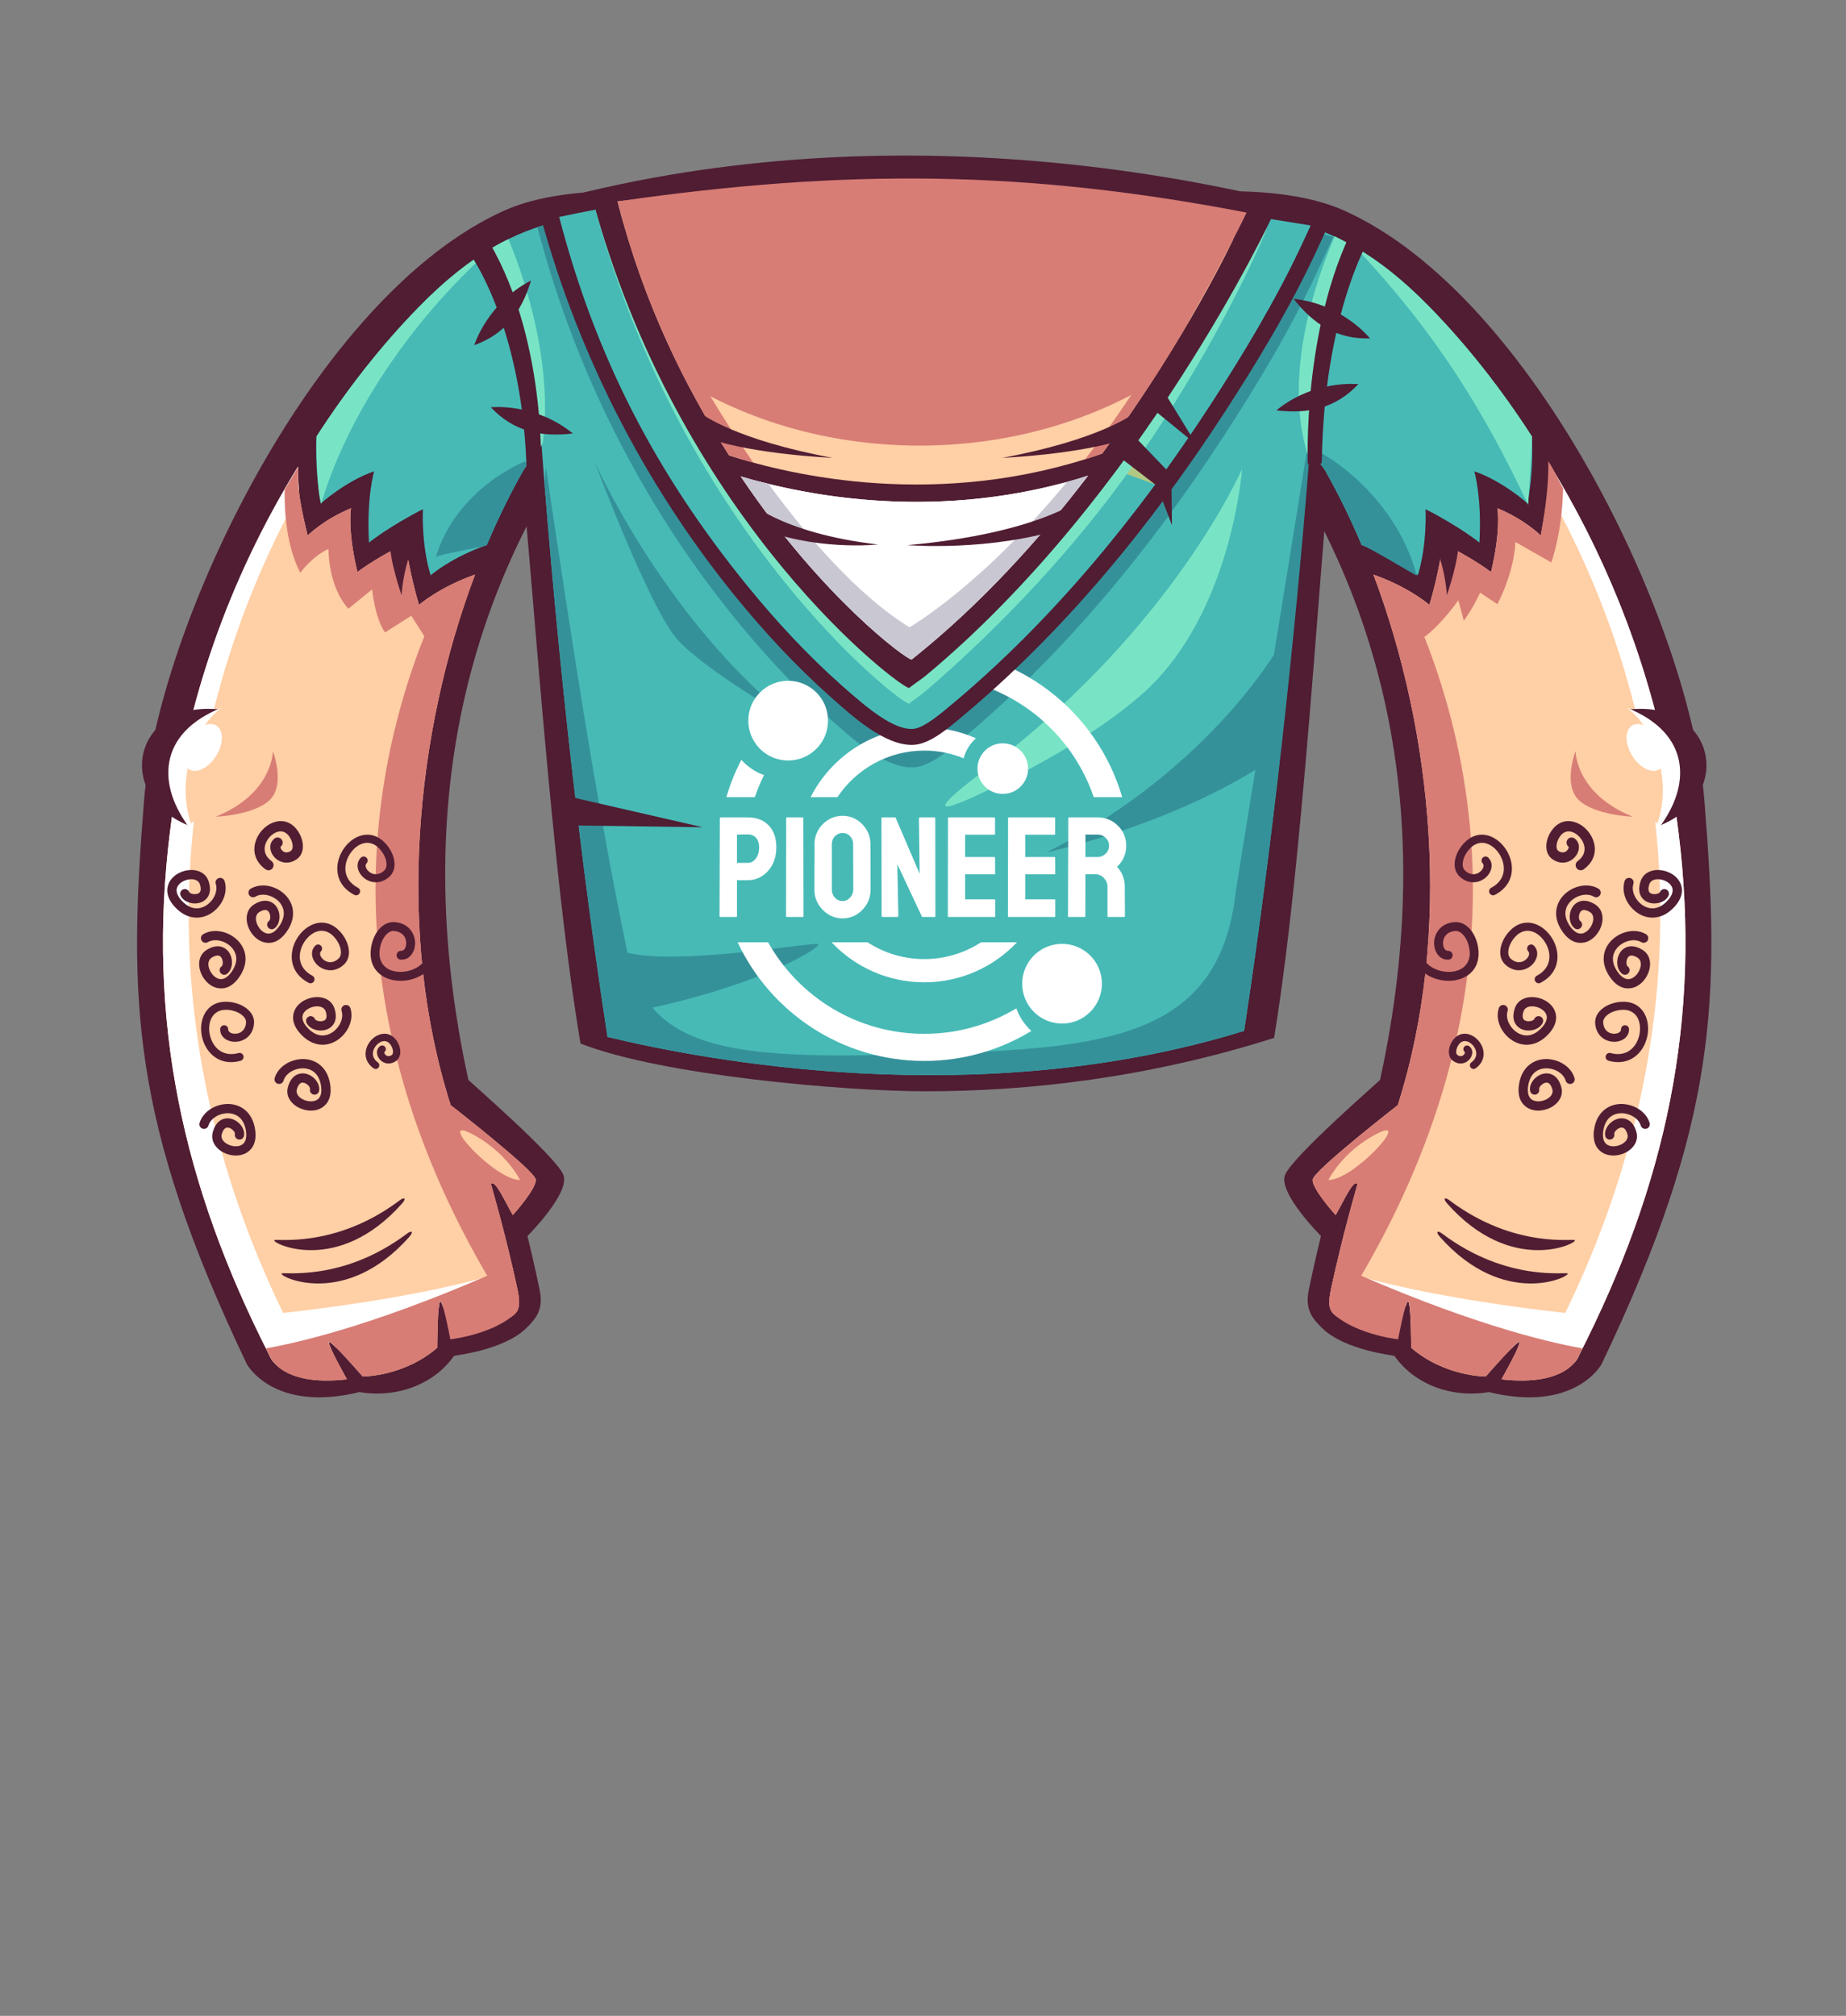 <?xml version="1.0" encoding="UTF-8"?>
<!DOCTYPE svg PUBLIC "-//W3C//DTD SVG 1.1//EN" "http://www.w3.org/Graphics/SVG/1.1/DTD/svg11.dtd">
<!-- Creator: CorelDRAW -->
<svg xmlns="http://www.w3.org/2000/svg" xml:space="preserve" width="161.908mm" height="176.791mm" style="shape-rendering:geometricPrecision; text-rendering:geometricPrecision; image-rendering:optimizeQuality; fill-rule:evenodd; clip-rule:evenodd"
viewBox="0 0 606.066 661.779"
 xmlns:xlink="http://www.w3.org/1999/xlink">
 <rect x="0" y="0" width="606.066" height="661.779" fill="#808080" stroke="none"/>
 <defs>
  <style type="text/css">
   <![CDATA[
    .fil0 {fill:none}
    .fil3 {fill:#359199}
    .fil2 {fill:#47BAB6}
    .fil1 {fill:#501D33}
    .fil4 {fill:#79E4C5}
    .fil9 {fill:#B1C884}
    .fil10 {fill:#C9C7D2}
    .fil8 {fill:#D49293}
    .fil7 {fill:#D77D75}
    .fil5 {fill:#FFCFA5}
    .fil6 {fill:white}
    .fil11 {fill:#501D33;fill-rule:nonzero}
   ]]>
  </style>
 </defs>
 <g id="Слой_x0020_1">
  <g id="_167002624">
   <rect id="_133936424" class="fil0" width="606.066" height="661.779"/>
   <path id="_205121040" class="fil1" d="M165.595 69.113c-62.499,28.044 -113.729,136.452 -118.294,193.554 -5.231,65.418 -4.42,105.228 33.736,185.148 0,0 8.614,16.092 36.97,9.192 13.208,2.135 24.942,-3.157 31.014,-11.865 0.148,-0.212 16.163,-1.732 23.769,-9.135 3.45,-3.358 5.642,-6.345 4.401,-12.455 -1.623,-8 -4.02,-17.796 -4.02,-17.796 0,0 14.103,-14.059 11.794,-20.04 -2.309,-5.981 -31.148,-30.974 -31.196,-31.213 -19.789,-90.74 -0.384,-168.144 51.458,-230.667l41.651 -55.15c-20.924,-6.178 -59.091,-9.53 -81.281,0.427l0 -0 -0.001 0 -0 -0z"/>
   <path id="_201721816" class="fil1" d="M441.269 69.113c62.499,28.044 113.729,136.452 118.294,193.554 5.231,65.418 4.42,105.228 -33.736,185.148 0,0 -8.614,16.092 -36.97,9.192 -13.208,2.135 -24.942,-3.157 -31.014,-11.865 -0.148,-0.212 -16.163,-1.732 -23.769,-9.135 -3.45,-3.358 -5.642,-6.345 -4.401,-12.455 1.623,-8 4.02,-17.796 4.02,-17.796 0,0 -14.103,-14.059 -11.794,-20.04 2.309,-5.981 31.148,-30.974 31.196,-31.213 19.789,-90.74 0.384,-168.144 -51.458,-230.667l-41.651 -55.15c20.924,-6.178 59.091,-9.53 81.281,0.427l-0 -0 0.001 0 0 -0z"/>
   <path id="_201723160" class="fil1" d="M190.587 342.57c-11.302,-67.184 -17.133,-180.421 -23.927,-233.684 11.879,-48.912 105.314,-33.914 137.143,-27.298 31.829,-6.616 125.264,-21.614 137.143,27.298 -6.705,52.556 -11.643,164.478 -22.637,231.837 -41.297,13.116 -80.764,17.6 -114.993,17.533 -25.969,-0.051 -86.244,-5.217 -112.729,-15.687l0.001 -0 -0.001 0.001 0.001 0.001z"/>
   <path id="_208906640" class="fil2" d="M199.453 340.405c-11.032,-71.683 -19.141,-152.151 -23.709,-223.738 9.28,-38.21 68.613,-57.51 127.981,-57.615l0 -0.001 0.078 0 0.078 -0 0 0.001c59.367,0.105 118.701,19.405 127.981,57.615 -4.525,70.93 -12.528,150.577 -23.405,221.76 -87.331,27 -177.969,9.518 -209.003,1.979l-0.001 0 0.001 -0.001 -0.001 -0z"/>
   <path id="_208908320" class="fil3" d="M195.194 151.549c0,0 22.781,51.468 64.546,84.795 0,0 -27.843,-16.031 -37.124,-26.156 -9.281,-10.125 -27.421,-58.639 -27.421,-58.639l0 0z"/>
   <path id="_208911776" class="fil3" d="M420.893 210.609c0,0 -21.937,40.921 -77.201,69.186 0,0 41.343,-8.859 72.983,-29.953l1.266 -16.031 2.953 -23.203 -0 0 0 0z"/>
   <path id="_208912112" class="fil4" d="M407.786 153.932c0,0 -22.08,51.158 -81.685,96.722 -10.448,7.987 -29.265,22.136 -0.622,8.198 16.215,-7.891 35.182,-18.541 49.129,-30.672 29.754,-25.881 33.178,-74.248 33.178,-74.248l0 0z"/>
   <path id="_208911440" class="fil3" d="M198.786 308.078c3.936,12.286 62.607,1.785 69.535,1.787 3.433,0.001 -18.724,14.384 -62.572,22.671l-6.963 -24.458 -0 0 -0 0z"/>
   <path id="_208910096" class="fil3" d="M199.453 340.405c-8.942,-58.102 -15.963,-121.975 -20.734,-182.215 0.573,-2.669 0.139,-4.234 0.573,-4.4 7.641,51.549 16.546,110.488 26.765,159.18 7.033,33.512 37.11,34.886 99.371,32.948 57.973,-1.804 95.286,-5.164 100.363,-53.826l23.14 -143.251c0,0 0.314,-1.401 0.858,2.22 -4.72,60.165 -12.431,129.123 -21.33,187.365 -87.331,27.001 -177.969,9.519 -209.005,1.98l0 0 0 0 -0 0z"/>
   <path id="_208908704" class="fil5" d="M378.672 76.411l-4.57 -6.324c3.164,-0.14 6.225,-0.257 9.194,-0.343 -1.516,2.064 -3.073,4.298 -4.624,6.666zm129.766 75.66c23.307,37.869 37.363,78.874 42.607,120.829 7.73,61.87 -4.075,116.119 -32.71,172.212 0,0 -3.477,10.238 -25.386,7.705 0,0 6.372,-11.273 5.94,-12.246 -0.432,-0.974 -11.103,11.327 -11.103,11.327 0,0 -13.481,0.049 -24.489,-9.449 0,0 -0.045,-15.229 -1,-15.194 -0.955,0.035 -4.018,11.275 -4.018,11.275l-14.395 -3.801c-6.576,-3.092 -8.632,-3.583 -6.846,-11.728 1.363,-6.222 3.642,-16.716 8.652,-34.334 -1.382,-1.629 -4.729,6.022 -7.178,10.227 0,0 -7.881,-8.702 -7.543,-11.667 0.336,-2.967 27.934,-24.422 27.934,-24.422 18.04,-56.604 11.614,-122.112 -7.98,-174.151 11.673,4.081 18.363,9.911 18.363,9.911 3.161,-10.327 4.422,-20.234 4.422,-20.234 11.17,5.69 15.809,9.486 15.809,9.486 3.367,-14.016 2.101,-20.974 2.101,-20.974 9.168,3.792 14.231,8.96 14.231,8.96 1.878,-10.431 3.207,-17.162 2.59,-23.734l0 0.001 0 0z"/>
   <path id="_208906856" class="fil6" d="M508.488 151.912c23.307,37.869 37.31,79.032 42.554,120.988 7.73,61.87 -4.075,116.119 -32.71,172.212 0,0 -0.296,0.865 -1.252,2.03 -6.328,-0.883 -12.73,-2.32 -19.007,-4.102 0.576,-1.267 0.926,-2.216 0.813,-2.469 -0.128,-0.289 -1.159,0.589 -2.543,1.969 -12.208,-3.6 -23.868,-8.442 -33.496,-12.977 -0.138,-1.394 -0.318,-2.317 -0.554,-2.308 -0.213,0.008 -0.5,0.656 -0.816,1.658 -12.686,-6.056 -21.559,-11.414 -23.02,-12.309l0.013 -0.056c28.057,9.639 75.425,14.463 75.425,14.463 46.262,-95.167 38.066,-190.869 -4.792,-268.332 0.035,-3.684 -0.35,-7.935 -0.616,-10.767l0 -0 0 0z"/>
   <path id="_208907888" class="fil7" d="M513.194 160.331c-0.149,6.557 -0.988,15.555 -3.873,24.319l-11.802 -6.744c0,0 0,8.851 -5.901,20.442l-5.69 -3.793c0,0 -2.084,4.794 -5.345,9.212l-1.788 -6.732c0,0 -7.573,11.045 -14.411,13.99l-12.615 -20.078c-0.281,-0.767 -0.563,-1.53 -0.85,-2.291 11.673,4.081 18.363,9.911 18.363,9.911 3.161,-10.327 4.422,-20.234 4.422,-20.234 11.17,5.69 15.809,9.486 15.809,9.486 3.367,-14.016 2.101,-20.974 2.101,-20.974 9.168,3.792 14.231,8.96 14.231,8.96 1.878,-10.431 2.584,-17.782 2.492,-24.458 2.324,3.775 2.68,5.09 4.856,8.984z"/>
   <path id="_208907696" class="fil7" d="M460.562 192.873c23.469,48.678 45.15,136.104 -21.841,239.207 -2.369,-1.657 -2.866,-3.696 -1.686,-9.077 1.363,-6.222 3.642,-16.716 8.652,-34.334 -1.382,-1.629 -4.729,6.022 -7.178,10.227 0,0 -7.881,-8.702 -7.543,-11.667 0.336,-2.967 27.934,-24.422 27.934,-24.422 18.04,-56.604 11.614,-122.112 -7.98,-174.151 3.746,1.309 6.98,2.799 9.643,4.219l0 -0.001 0 -0z"/>
   <path id="_208906352" class="fil2" d="M434.982 154.324l-60.88 -84.237c41.464,-1.83 65.294,-0.033 95.474,30.919 12.179,12.491 23.384,26.785 33.367,42.255 0.297,6.055 0.092,13.608 -1.418,21.999 0,0 -8.219,-7.376 -17.492,-10.537 0,0 2.529,8.43 1.686,23.393 0,0 -6.533,-5.269 -17.703,-10.959 0,0 0.632,11.38 -2.529,21.707 0,0 -6.721,-5.859 -18.448,-9.941 -3.667,-8.683 -7.704,-16.92 -12.056,-24.598l-0.001 0 0 -0z"/>
   <path id="_208908416" class="fil4" d="M444.998 81.193c8.046,4.665 16.059,11.077 24.578,19.813 12.179,12.491 23.384,26.784 33.367,42.254 0.128,2.606 -1.102,19.4 -1.224,22.509 -14.49,-30.808 -30.372,-56.655 -56.72,-84.576l-0 -0z"/>
   <path id="_208907912" class="fil3" d="M434.982 154.324c-1.279,-1.77 -5.153,-6.912 -5.038,-6.968 1.162,-1.161 27.631,13.193 35.21,41.614 -2.347,-1.171 -15.058,-8.983 -18.116,-10.047 -3.667,-8.683 -7.704,-16.92 -12.056,-24.598z"/>
   <path id="_208907216" class="fil1" d="M534.72 232.929c27.947,-3.154 35.156,27.663 10.499,37.976l-10.499 -37.976z"/>
   <path id="_208906712" class="fil5" d="M545.215 271.066c9.114,-14.204 9.347,-29.902 -10.488,-38.359 0,0 -5.644,27.856 10.488,38.359z"/>
   <path id="_208907576" class="fil6" d="M544.268 272.237c11.035,-14.063 11.16,-31.43 -10.261,-39.945 8.513,5.693 15.537,23.748 9.88,38.784l0.38 1.161z"/>
   <path id="_208907096" class="fil6" d="M535.832 238.186c-2.438,1.516 -2.412,5.967 0.058,9.938 2.471,3.972 6.451,5.963 8.889,4.447 2.438,-1.516 2.411,-5.967 -0.059,-9.939 -2.47,-3.972 -6.45,-5.963 -8.888,-4.447z"/>
   <path id="_208910360" class="fil5" d="M436.138 387.358c0,0 4.523,-9.362 16.093,-15.252 11.57,-5.89 -7.994,15.462 -16.093,15.252z"/>
   <path id="_208910024" class="fil7" d="M519.567 442.66c-0.408,0.818 -0.818,1.637 -1.235,2.452 0,0 -3.477,10.238 -25.385,7.705 0,0 6.37,-11.273 5.939,-12.247 -0.432,-0.974 -11.104,11.33 -11.104,11.33 0,0 -13.48,0.047 -24.488,-9.452 0,0 -0.045,-15.23 -1.001,-15.195 -0.956,0.035 -3.283,12.436 -3.283,12.436 -7.424,-0.988 -15.949,-3.695 -20.953,-8.128 -1.79,-1.586 -2.085,-3.726 -1.024,-8.562 0.455,-2.075 1.011,-4.626 1.736,-7.755 41.557,18.669 68.121,25.171 80.797,27.416l-0 0 0 0z"/>
   <path id="_208909208" class="fil7" d="M517.268 246.609c0,0 0,13.909 18.756,21.496 0,0 -12.434,-0.421 -17.703,-5.479 -5.269,-5.058 -1.054,-16.017 -1.054,-16.017z"/>
   <path id="_208906880" class="fil1" d="M470.401 176.804c0,0 4.012,8.715 4.622,18.58 0,0 4.277,-12.287 3.709,-17.713 -0.568,-5.426 -7.881,-6.487 -8.331,-0.867z"/>
   <path id="_208907600" class="fil5" d="M228.194 76.411l4.57 -6.324c-3.164,-0.14 -6.225,-0.257 -9.194,-0.343 1.516,2.064 3.073,4.298 4.624,6.666zm-130.237 76.813c-23.307,37.869 -36.891,77.722 -42.135,119.677 -7.73,61.87 4.075,116.119 32.71,172.212 0,0 3.477,10.238 25.386,7.705 0,0 -6.372,-11.273 -5.94,-12.246 0.432,-0.974 11.103,11.327 11.103,11.327 0,0 13.481,0.049 24.489,-9.449 0,0 0.045,-15.229 1,-15.194 0.955,0.035 4.018,11.275 4.018,11.275l14.395 -3.801c6.576,-3.092 8.632,-3.583 6.846,-11.728 -1.363,-6.222 -3.642,-16.716 -8.652,-34.334 1.382,-1.629 4.729,6.022 7.178,10.227 0,0 7.881,-8.702 7.543,-11.667 -0.336,-2.967 -27.934,-24.422 -27.934,-24.422 -18.04,-56.604 -11.614,-122.112 7.98,-174.151 -11.673,4.081 -18.363,9.911 -18.363,9.911 -3.161,-10.327 -4.422,-20.234 -4.422,-20.234 -11.17,5.69 -15.809,9.486 -15.809,9.486 -3.367,-14.016 -2.101,-20.974 -2.101,-20.974 -9.168,3.792 -14.231,8.96 -14.231,8.96 -2.088,-8.538 -3.678,-16.009 -3.062,-22.581l0 0.001z"/>
   <path id="_208910240" class="fil6" d="M97.852 153.118c-23.307,37.869 -36.786,77.827 -42.03,119.783 -7.73,61.87 4.075,116.119 32.71,172.212 0,0 0.296,0.865 1.252,2.03 6.328,-0.883 12.73,-2.32 19.007,-4.102 -0.576,-1.267 -0.926,-2.216 -0.813,-2.469 0.128,-0.289 1.159,0.589 2.543,1.969 12.208,-3.6 23.868,-8.442 33.496,-12.977 0.138,-1.394 0.318,-2.317 0.554,-2.308 0.213,0.008 0.5,0.656 0.816,1.658 12.686,-6.056 21.559,-11.414 23.02,-12.309l-0.013 -0.056c-28.057,9.639 -75.425,14.463 -75.425,14.463 -46.262,-95.167 -37.647,-191.497 5.211,-268.962 -0.035,-3.684 -0.593,-6.1 -0.328,-8.933l-0 0.001 0 0z"/>
   <path id="_208906784" class="fil7" d="M93.456 160.774c-0.118,7.323 0.604,18.471 5.121,27.247 0,0 4.004,-5.479 9.273,-7.798 0,0 -0.211,12.223 6.533,19.599l7.798 -6.322c0,0 0.843,9.273 4.215,14.12l8.641 -5.479 6.955 10.959 7.375 -4.772c1.983,-6.732 4.182,-13.303 6.58,-19.672 -11.673,4.081 -18.363,9.911 -18.363,9.911 -3.161,-10.327 -4.422,-20.234 -4.422,-20.234 -11.17,5.69 -15.809,9.486 -15.809,9.486 -3.367,-14.016 -2.101,-20.974 -2.101,-20.974 -9.168,3.792 -14.231,8.96 -14.231,8.96 -2.088,-8.538 -3.678,-16.009 -3.062,-22.581 -1.544,2.508 -3.043,5.024 -4.501,7.549z"/>
   <path id="_208905848" class="fil7" d="M146.302 192.873c-23.469,48.678 -45.15,136.104 21.841,239.207 2.369,-1.657 2.866,-3.696 1.686,-9.077 -1.363,-6.222 -3.642,-16.716 -8.652,-34.334 1.382,-1.629 4.729,6.022 7.178,10.227 0,0 7.881,-8.702 7.543,-11.667 -0.336,-2.967 -27.934,-24.422 -27.934,-24.422 -18.04,-56.604 -11.614,-122.112 7.98,-174.151 -3.746,1.309 -6.98,2.799 -9.643,4.219l0 -0.001 0 -0z"/>
   <path id="_208908536" class="fil2" d="M171.884 154.324l60.88 -84.237c-41.464,-1.83 -65.294,-0.033 -95.474,30.919 -12.179,12.491 -23.384,26.785 -33.367,42.255 -0.297,6.055 -0.092,13.608 1.418,21.999 0,0 8.219,-7.376 17.492,-10.537 0,0 -2.529,8.43 -1.686,23.393 0,0 6.533,-5.269 17.703,-10.959 0,0 -0.632,11.38 2.529,21.707 0,0 6.721,-5.859 18.448,-9.941 3.667,-8.683 7.704,-16.92 12.056,-24.598l0.001 0 -0 -0z"/>
   <path id="_208909184" class="fil4" d="M176.313 148.196l1.881 -2.602c3.814,-29.255 -8.255,-59.964 -11.289,-67.092 -2.702,1.324 -5.388,2.831 -8.078,4.541 4.349,10.575 14.963,38.54 17.486,65.154l0 0 0 -0z"/>
   <path id="_208907864" class="fil4" d="M429.933 151.046c-8.072,-22.951 -1.032,-51.671 8.251,-73.481 2.702,1.324 5.388,2.831 8.078,4.541 -4.349,10.575 -13.806,42.327 -16.329,68.941l0 -0z"/>
   <path id="_208909952" class="fil8" d="M191.952 69.297c1.591,-0.403 3.238,-1.019 4.931,-2.046 21.933,76.938 84.557,139.314 97.584,151.67l-0.975 3.923c-76.268,-54.023 -99.129,-143.3 -101.539,-153.547l0 -0 -0 0z"/>
   <path id="_208910000" class="fil4" d="M161.868 81.193c-8.046,4.665 -16.059,11.077 -24.578,19.813 -12.179,12.491 -23.384,26.784 -33.367,42.254 -0.128,2.606 0.048,17.693 1.538,22.169 7.409,-25.772 27.236,-58.483 56.407,-84.236l0 -0z"/>
   <path id="_208908392" class="fil3" d="M171.884 154.324l1.521 -2.104c-0.4,-0.225 -0.796,-0.474 -1.2,-0.672 0,0 -22.136,8.518 -29.126,31.321 2.347,-1.171 13.69,-2.882 16.748,-3.947 3.667,-8.683 7.704,-16.92 12.056,-24.598z"/>
   <path id="_208906736" class="fil1" d="M72.144 232.929c-27.947,-3.154 -35.156,27.663 -10.499,37.976l10.499 -37.976z"/>
   <path id="_208907720" class="fil5" d="M61.65 271.066c-9.114,-14.204 -9.347,-29.902 10.488,-38.359 0,0 5.644,27.856 -10.488,38.359z"/>
   <path id="_208909976" class="fil6" d="M62.597 272.237c-11.035,-14.063 -11.16,-31.43 10.261,-39.945 -8.513,5.693 -15.537,23.748 -9.88,38.784l-0.38 1.161z"/>
   <path id="_208907288" class="fil6" d="M71.033 238.186c2.438,1.516 2.412,5.967 -0.058,9.938 -2.471,3.972 -6.451,5.963 -8.889,4.447 -2.438,-1.516 -2.411,-5.967 0.059,-9.939 2.47,-3.972 6.45,-5.963 8.888,-4.447z"/>
   <path id="_208906592" class="fil5" d="M170.727 387.358c0,0 -4.523,-9.362 -16.093,-15.252 -11.57,-5.89 7.994,15.462 16.093,15.252z"/>
   <path id="_208907480" class="fil7" d="M87.297 442.66c0.408,0.818 0.818,1.637 1.235,2.452 0,0 3.477,10.238 25.385,7.705 0,0 -6.37,-11.273 -5.939,-12.247 0.432,-0.974 11.104,11.33 11.104,11.33 0,0 13.48,0.047 24.488,-9.452 0,0 0.045,-15.23 1.001,-15.195 0.956,0.035 3.283,12.436 3.283,12.436 7.424,-0.988 15.949,-3.695 20.953,-8.128 1.79,-1.586 2.085,-3.726 1.024,-8.562 -0.455,-2.075 -1.011,-4.626 -1.736,-7.755 -41.557,18.669 -68.121,25.171 -80.797,27.416l0 0 -0 0z"/>
   <path id="_208908752" class="fil7" d="M89.597 246.609c0,0 0,13.909 -18.756,21.496 0,0 12.434,-0.421 17.703,-5.479 5.269,-5.058 1.054,-16.017 1.054,-16.017z"/>
   <path id="_208905896" class="fil1" d="M136.465 176.804c0,0 -4.012,8.715 -4.622,18.58 0,0 -4.277,-12.287 -3.709,-17.713 0.568,-5.426 7.881,-6.487 8.331,-0.867z"/>
   <path id="_208908152" class="fil3" d="M272.802 236.261c-11.388,-10.106 -21.843,-21.369 -31.444,-33.176 -30.546,-37.563 -52.715,-81.708 -64.922,-128.542 114.911,-32.463 223.693,-7.551 261.336,3.25l-5.643 12.137c-8.589,18.471 -19.372,36.351 -30.476,53.414 -23.808,36.584 -52.438,71.53 -86.064,99.519 -4.066,3.384 -10.191,8.751 -15.595,9.043 -9.454,0.511 -20.531,-9.734 -27.192,-15.646l0 0 0 0 0.001 0z"/>
   <g>
    <path id="_88511592" class="fil6" d="M348.686 309.854c7.226,0 13.085,5.859 13.085,13.086 0,7.226 -5.859,13.085 -13.085,13.085 -7.227,0 -13.085,-5.859 -13.085,-13.085 0,-7.227 5.859,-13.086 13.085,-13.086zm-89.922 -86.36c7.226,0 13.085,5.859 13.085,13.085 0,7.227 -5.859,13.085 -13.085,13.085 -7.227,0 -13.086,-5.859 -13.086,-13.085 0,-7.226 5.859,-13.085 13.086,-13.085zm44.691 -10.526c30.79,0 56.778,20.578 64.972,48.727l-9.337 0c-7.882,-23.158 -29.813,-39.824 -55.634,-39.824 -10.738,0 -20.802,2.883 -29.465,7.915 -1.218,-2.799 -3.111,-5.236 -5.474,-7.107 10.199,-6.164 22.155,-9.712 34.94,-9.712zm35.164 125.478c-10.248,6.249 -22.286,9.85 -35.164,9.85 -27.102,0 -50.482,-15.946 -61.282,-38.962l10.005 0c10.062,17.934 29.255,30.059 51.278,30.059 11.051,0 21.389,-3.055 30.218,-8.363 1.025,2.866 2.74,5.406 4.946,7.415zm-100.139 -76.751c1.245,-4.273 2.899,-8.371 4.917,-12.249 2.009,2.234 4.557,3.973 7.439,5.015 -1.16,2.328 -2.171,4.743 -3.019,7.234l-9.336 0zm64.974 -22.908c6.042,0 11.784,1.283 16.971,3.589 -1.937,1.714 -3.369,3.984 -4.048,6.561 -3.987,-1.629 -8.35,-2.527 -12.923,-2.527 -11.894,0 -22.371,6.073 -28.504,15.286l-8.815 0c6.912,-13.593 21.029,-22.908 37.319,-22.908zm-18.64 70.547c5.363,3.491 11.765,5.521 18.64,5.521 6.875,0 13.277,-2.03 18.64,-5.521l11.805 0c-7.631,8.091 -18.449,13.143 -30.445,13.143 -11.997,0 -22.815,-5.052 -30.446,-13.143l11.805 0zm44.414 -65.313c4.588,0 8.308,3.72 8.308,8.308 0,4.589 -3.72,8.309 -8.308,8.309 -4.589,0 -8.309,-3.72 -8.309,-8.309 0,-4.588 3.72,-8.308 8.309,-8.308z"/>
    <path id="_166999840" class="fil6" d="M236.466 301.027c-0.157,0 -0.235,-0.079 -0.235,-0.235l0.094 -32.266c0,-0.125 0.063,-0.188 0.188,-0.188l9.018 0c2.88,0 5.158,0.877 6.833,2.63 1.675,1.753 2.512,4.133 2.512,7.139 0,2.223 -0.438,4.149 -1.315,5.777 -0.877,1.628 -2.019,2.881 -3.428,3.758 -1.409,0.877 -2.943,1.315 -4.603,1.315l-3.57 0 0 11.835c0,0.156 -0.078,0.235 -0.235,0.235l-5.26 0zm5.495 -17.753l3.57 0c1.002,0 1.871,-0.478 2.606,-1.433 0.736,-0.955 1.104,-2.2 1.104,-3.734 0,-1.221 -0.329,-2.223 -0.986,-3.006 -0.657,-0.783 -1.565,-1.174 -2.724,-1.174l-3.57 0.047 0 9.299zm16.344 17.753c-0.156,0 -0.235,-0.079 -0.235,-0.235l0.047 -32.266c0,-0.125 0.063,-0.188 0.188,-0.188l5.26 0c0.125,0 0.188,0.063 0.188,0.188l0.048 32.266c0,0.156 -0.063,0.235 -0.188,0.235l-5.307 0zm18.316 0.469c-1.69,0 -3.233,-0.43 -4.626,-1.291 -1.393,-0.861 -2.512,-2.004 -3.358,-3.429 -0.846,-1.424 -1.268,-2.998 -1.268,-4.72l0.047 -14.889c0,-1.722 0.415,-3.287 1.245,-4.696 0.83,-1.409 1.949,-2.536 3.358,-3.382 1.409,-0.845 2.943,-1.268 4.603,-1.268 1.691,0 3.225,0.423 4.603,1.268 1.378,0.846 2.481,1.973 3.311,3.382 0.83,1.409 1.245,2.974 1.245,4.696l0.047 14.889c0,1.722 -0.414,3.295 -1.244,4.72 -0.83,1.425 -1.942,2.568 -3.335,3.429 -1.393,0.861 -2.935,1.291 -4.626,1.291zm0 -5.683c0.94,0 1.762,-0.383 2.466,-1.151 0.704,-0.767 1.057,-1.636 1.057,-2.606l-0.047 -14.889c0,-1.033 -0.329,-1.909 -0.986,-2.63 -0.658,-0.72 -1.487,-1.08 -2.489,-1.08 -0.971,0 -1.801,0.352 -2.489,1.057 -0.689,0.704 -1.033,1.589 -1.033,2.653l0 14.889c0,1.033 0.344,1.918 1.033,2.653 0.689,0.736 1.519,1.104 2.489,1.104zm13.197 5.213c-0.25,0 -0.376,-0.11 -0.376,-0.329l-0.047 -31.984c0,-0.251 0.125,-0.376 0.376,-0.376l4.227 0 7.937 18.505 -0.235 -18.129c0,-0.251 0.141,-0.376 0.423,-0.376l4.65 0c0.188,0 0.282,0.125 0.282,0.376l0.047 32.031c0,0.188 -0.078,0.282 -0.235,0.282l-4.133 0 -8.125 -17.284 0.329 16.908c0,0.25 -0.141,0.376 -0.423,0.376l-4.697 0zm21.557 0c-0.125,0 -0.188,-0.079 -0.188,-0.235l0.047 -32.266c0,-0.125 0.063,-0.188 0.188,-0.188l15.076 0c0.125,0 0.188,0.078 0.188,0.235l0 5.26c0,0.125 -0.063,0.188 -0.188,0.188l-9.628 0 0 7.326 9.628 0c0.125,0 0.188,0.063 0.188,0.188l0.047 5.307c0,0.125 -0.063,0.188 -0.188,0.188l-9.675 0 0 8.219 9.675 0c0.125,0 0.188,0.079 0.188,0.235l0 5.354c0,0.125 -0.063,0.188 -0.188,0.188l-15.17 0zm19.726 0c-0.125,0 -0.188,-0.079 -0.188,-0.235l0.047 -32.266c0,-0.125 0.063,-0.188 0.188,-0.188l15.076 0c0.125,0 0.188,0.078 0.188,0.235l0 5.26c0,0.125 -0.063,0.188 -0.188,0.188l-9.628 0 0 7.326 9.628 0c0.125,0 0.188,0.063 0.188,0.188l0.047 5.307c0,0.125 -0.063,0.188 -0.188,0.188l-9.675 0 0 8.219 9.675 0c0.125,0 0.188,0.079 0.188,0.235l0 5.354c0,0.125 -0.063,0.188 -0.188,0.188l-15.17 0zm19.726 0c-0.125,0 -0.188,-0.079 -0.188,-0.235l0.094 -32.266c0,-0.125 0.063,-0.188 0.188,-0.188l9.487 0c1.691,0 3.249,0.415 4.673,1.245 1.425,0.83 2.56,1.941 3.405,3.335 0.845,1.393 1.268,2.967 1.268,4.72 0,1.158 -0.172,2.2 -0.517,3.123 -0.344,0.923 -0.751,1.707 -1.221,2.349 -0.47,0.641 -0.893,1.119 -1.268,1.432 1.691,1.879 2.536,4.086 2.536,6.622l0.047 9.628c0,0.156 -0.078,0.235 -0.235,0.235l-5.307 0c-0.125,0 -0.188,-0.047 -0.188,-0.141l0 -9.722c0,-1.127 -0.399,-2.106 -1.197,-2.935 -0.799,-0.83 -1.777,-1.244 -2.935,-1.244l-3.1 0 -0.047 13.807c0,0.156 -0.063,0.235 -0.188,0.235l-5.307 0zm5.542 -19.679l4.039 0c0.971,0 1.832,-0.36 2.583,-1.08 0.751,-0.721 1.127,-1.597 1.127,-2.63 0,-1.002 -0.368,-1.863 -1.104,-2.583 -0.736,-0.72 -1.605,-1.08 -2.607,-1.08l-4.039 0 0 7.374z"/>
   </g>
   <path id="_208908968" class="fil1" d="M272.802 228.884c-11.388,-10.106 -21.843,-21.369 -31.444,-33.176 -30.546,-37.563 -52.715,-81.708 -64.922,-128.542 114.911,-32.463 223.693,-7.551 261.336,3.25l-5.643 12.137c-8.589,18.471 -19.372,36.351 -30.476,53.414 -23.808,36.584 -52.438,71.53 -86.064,99.519 -4.066,3.384 -10.191,8.751 -15.595,9.043 -9.454,0.511 -20.531,-9.734 -27.192,-15.646l0 0 0 0 0.001 0z"/>
   <path id="_208909544" class="fil2" d="M276.278 224.964c-11.131,-9.877 -21.475,-21.026 -30.857,-32.562 -30.091,-37.005 -49.824,-75.036 -61.838,-121.178 99.344,-21.025 181.982,-10.269 229.192,-0.027l17.54 2.825 -2.94 6.323c-8.276,17.799 -19.453,36.38 -30.117,52.765 -23.462,36.051 -51.901,70.779 -85.024,98.349 -2.789,2.321 -8.876,7.641 -12.525,7.838 -6.515,0.352 -15.25,-7.073 -23.431,-14.333l0.001 0 -0.001 0 0 0z"/>
   <polygon id="_208910456" class="fil9" points="379.617,159.179 367.825,154.882 370.551,149.642 "/>
   <path id="_208912136" class="fil4" d="M195.63 69.441c29.348,106.885 99.953,161.571 102.832,161.571 1.772,-1.455 3.894,-2.822 5.63,-4.313 25.863,-22.217 49.181,-47.701 66.505,-71.927 30.245,-42.295 45.237,-79.468 45.237,-79.468 -56.142,-8.718 -222.852,-15.508 -220.205,-5.865l0 0 0.001 0 -0.001 0z"/>
   <path id="_208911176" class="fil1" d="M195.63 69.295c29.348,103.571 99.953,156.56 102.832,156.56 1.772,-1.41 3.894,-2.734 5.63,-4.179 71.016,-59.112 113.629,-150.681 113.629,-150.681 -56.142,-8.448 -224.739,-11.044 -222.091,-1.7l0 0 0.001 0 -0 0z"/>
   <path id="_208909424" class="fil5" d="M202.742 66.119c8.625,33.717 22.268,60.858 36.615,83.387 20.334,6.569 69.158,18.04 122.503,-0.593 27.945,-38.058 43.003,-70.29 43.003,-70.29 0,0 -80.902,-15.573 -103.918,-17.875 -23.016,-2.302 -98.202,5.37 -98.202,5.37l-0 0 -0 0 -0 0z"/>
   <path id="_208908728" class="fil7" d="M219.807 113.975c6.046,13.03 12.718,24.804 19.549,35.531 2.302,0.744 4.972,1.549 7.969,2.368 -9.954,-14.294 -16.193,-25.392 -16.193,-25.392 -4.338,-5.872 -8.081,-9.867 -11.325,-12.507zm136.462 36.783c1.857,-0.58 3.72,-1.192 5.589,-1.845 12.066,-16.433 21.726,-31.777 28.813,-43.912 -3.601,2.042 -8.208,7.22 -14.075,16.596 -6.836,10.922 -13.684,20.607 -20.328,29.162z"/>
   <path id="_208912376" class="fil7" d="M202.742 66.119c5.804,22.687 13.878,42.395 22.911,59.726 44.943,27.148 106.846,27.252 151.93,0.343 17.824,-27.332 31.695,-56.401 31.695,-56.401 -72.196,-13.897 -131.015,-14.532 -206.537,-3.668l0 0 0 0z"/>
   <path id="_208911320" class="fil6" d="M243.162 156.381c26.668,39.769 54.442,60.149 56.131,60.149 22.773,-18.116 42.191,-39.71 57.934,-60.372 -48.458,15.448 -92.564,6.633 -114.065,0.223l0 -0.001z"/>
   <path id="_208906520" class="fil6" d="M349.611 158.395c-41.134,11.124 -78.356,5.429 -100.146,-0.256 14.633,7.194 54.754,22.334 100.146,0.256z"/>
   <path id="_208913168" class="fil10" d="M243.162 156.381c26.668,39.769 54.442,60.149 56.131,60.149 22.773,-18.116 42.191,-39.71 57.934,-60.372 -2.317,0.739 -4.626,1.421 -6.921,2.051 -28.444,34.463 -51.73,47.725 -51.73,47.725 -17.223,-10.687 -33.832,-30.107 -46.259,-47.073 -3.385,-0.83 -6.45,-1.674 -9.155,-2.481l0 -0.001 0 0z"/>
   <path id="_208912832" class="fil1" d="M354.634 163.996c0,0 -14.12,11.17 -56.691,14.963 0,0 27.397,2.318 52.476,-5.901l1.054 -2.74 3.161 -6.322z"/>
   <path id="_208912448" class="fil1" d="M244.624 163.785c0,0 10.866,11.17 43.625,14.963 0,0 -21.083,2.318 -40.381,-5.901l-0.811 -2.74 -2.433 -6.322z"/>
   <path id="_208909688" class="fil1" d="M449.115 79.242c0,0 -14.418,24.66 -15.147,72.163 -0.04,2.621 -4.082,-1.197 -4.592,1.369 0,0 -1.952,-44.9 15.089,-78.347l5.313 2.067 -0.664 2.748 0 0z"/>
   <path id="_208908944" class="fil1" d="M449.785 111.092c0,0 -8.991,-11.317 -25.101,-13 6.567,8.368 14.25,13.322 25.101,13z"/>
   <path id="_208913096" class="fil1" d="M445.953 126.12c0,0 -14.363,-1.622 -26.928,8.599 10.563,1.257 19.495,-0.687 26.928,-8.599z"/>
   <path id="_208912424" class="fil1" d="M155.042 84.515c0,0 17.158,24.448 17.887,71.952 0.04,2.621 4.082,-1.197 4.592,1.369 0,0 2.795,-44.269 -16.775,-78.136l-3.628 1.856 -2.076 2.959 0 0z"/>
   <path id="_208911680" class="fil1" d="M155.694 113.316c0,0 4.265,-13.81 18.662,-21.232 -3.077,10.182 -8.435,17.589 -18.662,21.232z"/>
   <path id="_208911152" class="fil1" d="M161.153 133.71c0,0 14.363,-1.622 26.928,8.599 -10.563,1.257 -19.495,-0.687 -26.928,-8.599z"/>
   <path id="_208908584" class="fil1" d="M371.914 135.967c0,0 -10.959,8.43 -42.781,14.331 0,0 25.289,-1.054 40.674,-6.322l2.529 -2.74 -0.421 -5.269z"/>
   <path id="_208910672" class="fil1" d="M230.504 135.967c0,0 10.959,8.43 42.782,14.331 0,0 -25.29,-1.054 -40.674,-6.322l-2.529 -2.74 0.421 -5.269z"/>
   <path id="_208910216" class="fil11" d="M83.859 294.351c-0.72,0.427 -1.65,0.189 -2.077,-0.532 -0.427,-0.72 -0.189,-1.65 0.532,-2.077 2.165,-1.284 4.88,-1.342 7.325,-0.485 1.499,0.526 2.91,1.4 4.033,2.546 1.154,1.177 2.011,2.639 2.365,4.307 0.493,2.317 0.027,4.989 -1.944,7.782 -2.215,3.138 -4.76,3.99 -7.052,3.531 -1.487,-0.297 -2.816,-1.163 -3.843,-2.319 -0.986,-1.108 -1.71,-2.507 -2.029,-3.924 -0.554,-2.456 0.053,-4.977 2.448,-6.395 2.338,-1.384 4.242,-1.316 5.652,-0.512 0.038,0.021 0.074,0.044 0.109,0.068 0.644,0.393 1.157,0.935 1.539,1.56 0.377,0.616 0.628,1.314 0.755,2.019 0.331,1.846 -0.201,3.86 -1.562,4.848 -0.679,0.49 -1.628,0.338 -2.118,-0.341 -0.491,-0.679 -0.338,-1.628 0.341,-2.118 0.381,-0.276 0.492,-1.055 0.35,-1.845 -0.064,-0.357 -0.184,-0.698 -0.359,-0.984 -0.136,-0.223 -0.307,-0.411 -0.505,-0.539l-0.051 -0.028c-0.528,-0.301 -1.378,-0.246 -2.615,0.487 -1.065,0.63 -1.309,1.868 -1.028,3.11 0.208,0.923 0.687,1.842 1.343,2.579 0.614,0.691 1.369,1.2 2.169,1.36 1.182,0.236 2.588,-0.336 3.978,-2.305 1.424,-2.018 1.781,-3.858 1.454,-5.396 -0.23,-1.083 -0.795,-2.042 -1.559,-2.821 -0.794,-0.81 -1.799,-1.431 -2.87,-1.807 -1.649,-0.579 -3.427,-0.572 -4.778,0.229zm8.595 123.746c0.003,-0.716 19.692,3.001 41.105,-13.06 1.774,-1.332 2.224,-0.576 0.822,1.002 -21.005,23.665 -42.704,13.112 -41.928,12.058zm-2.389 -10.937c0.002,-0.717 19.691,3.001 41.103,-13.061 1.775,-1.331 2.225,-0.577 0.825,1.002 -21.005,23.668 -42.706,13.113 -41.928,12.059zm-0.944 -124.492c0.747,0.538 0.917,1.585 0.378,2.334 -0.54,0.749 -1.586,0.915 -2.334,0.378 -3.44,-2.485 -4.158,-5.826 -3.343,-8.826 0.394,-1.451 1.161,-2.808 2.154,-3.929 1.008,-1.136 2.253,-2.036 3.583,-2.551 2.563,-0.995 5.408,-0.661 7.609,1.908 0.205,0.24 0.411,0.508 0.611,0.802 0.94,1.371 1.534,3.011 1.643,4.536 0.122,1.744 -0.366,3.382 -1.646,4.48 -0.026,0.021 -0.051,0.043 -0.078,0.062 -0.094,0.076 -0.198,0.155 -0.31,0.23 -2.227,1.525 -4.403,1.317 -6.023,0.349 -0.6,-0.356 -1.119,-0.822 -1.53,-1.343 -0.418,-0.53 -0.732,-1.129 -0.916,-1.746 -0.441,-1.49 -0.141,-3.039 1.19,-4.064 0.73,-0.566 1.781,-0.43 2.346,0.297 0.566,0.731 0.432,1.782 -0.296,2.349 -0.095,0.071 -0.094,0.256 -0.029,0.471 0.059,0.203 0.174,0.415 0.335,0.618 0.167,0.21 0.377,0.399 0.616,0.544 0.612,0.361 1.471,0.41 2.417,-0.235 0.02,-0.014 0.041,-0.031 0.063,-0.051l0.031 -0.028c0.396,-0.339 0.54,-0.97 0.487,-1.699 -0.067,-0.95 -0.45,-1.993 -1.06,-2.88 -0.113,-0.162 -0.244,-0.335 -0.396,-0.515 -1.115,-1.299 -2.555,-1.469 -3.853,-0.965 -0.841,0.328 -1.637,0.904 -2.289,1.638 -0.665,0.749 -1.176,1.648 -1.434,2.599 -0.473,1.748 -0.021,3.724 2.072,5.235zm34.914 66.092c0.536,0.385 0.658,1.135 0.271,1.672 -0.388,0.538 -1.137,0.657 -1.673,0.271 -2.466,-1.782 -2.981,-4.176 -2.396,-6.327 0.281,-1.04 0.832,-2.013 1.543,-2.817 0.724,-0.813 1.616,-1.46 2.569,-1.829 1.838,-0.714 3.877,-0.474 5.455,1.368 0.147,0.171 0.294,0.364 0.438,0.575 0.674,0.983 1.101,2.159 1.177,3.251 0.088,1.25 -0.262,2.426 -1.18,3.212 -0.02,0.014 -0.037,0.031 -0.056,0.044 -0.067,0.056 -0.143,0.112 -0.223,0.165 -1.597,1.093 -3.155,0.944 -4.317,0.251 -0.429,-0.256 -0.803,-0.589 -1.096,-0.963 -0.299,-0.38 -0.524,-0.81 -0.656,-1.251 -0.317,-1.069 -0.101,-2.179 0.854,-2.915 0.523,-0.406 1.276,-0.308 1.681,0.213 0.406,0.525 0.309,1.278 -0.212,1.685 -0.069,0.051 -0.069,0.184 -0.021,0.338 0.042,0.146 0.124,0.298 0.24,0.442 0.12,0.151 0.27,0.287 0.442,0.39 0.438,0.259 1.053,0.294 1.732,-0.168 0.013,-0.011 0.03,-0.022 0.045,-0.036l0.023 -0.019c0.284,-0.243 0.387,-0.696 0.348,-1.219 -0.048,-0.681 -0.321,-1.429 -0.76,-2.066 -0.079,-0.116 -0.174,-0.24 -0.282,-0.369 -0.8,-0.93 -1.833,-1.053 -2.762,-0.693 -0.603,0.235 -1.174,0.649 -1.642,1.175 -0.477,0.537 -0.843,1.182 -1.029,1.863 -0.338,1.254 -0.013,2.669 1.487,3.753zm-45.728 -3.057c0.702,-0.191 1.422,0.224 1.613,0.924 0.191,0.7 -0.223,1.422 -0.923,1.612 -4.912,1.337 -8.561,-0.5 -10.735,-3.5 -1.073,-1.48 -1.772,-3.244 -2.07,-5.039 -0.298,-1.799 -0.198,-3.65 0.328,-5.299 0.981,-3.074 3.38,-5.423 7.35,-5.538 0.393,-0.012 0.803,0.001 1.225,0.036 2.003,0.157 3.994,0.841 5.5,1.892 1.65,1.151 2.761,2.754 2.815,4.645 0.001,0.028 0.001,0.058 0.001,0.086 0.001,0.148 -0.004,0.3 -0.016,0.457 -0.247,3.095 -1.987,4.887 -4.006,5.632 -0.756,0.281 -1.546,0.409 -2.305,0.402 -0.766,-0.01 -1.518,-0.16 -2.186,-0.436 -1.558,-0.639 -2.66,-1.932 -2.616,-3.717 0.017,-0.729 0.621,-1.304 1.35,-1.285 0.725,0.015 1.3,0.623 1.284,1.348 -0.013,0.553 0.397,0.98 0.977,1.219 0.357,0.147 0.777,0.228 1.224,0.233 0.454,0.006 0.921,-0.07 1.357,-0.231 1.151,-0.425 2.149,-1.492 2.3,-3.378 0.003,-0.064 0.007,-0.128 0.007,-0.194l-0.003 -0.056c-0.028,-0.976 -0.697,-1.868 -1.692,-2.563 -1.138,-0.793 -2.66,-1.311 -4.206,-1.434 -0.296,-0.022 -0.609,-0.032 -0.933,-0.022 -2.655,0.077 -4.261,1.649 -4.92,3.704 -0.393,1.24 -0.465,2.662 -0.231,4.067 0.235,1.411 0.775,2.782 1.6,3.923 1.58,2.18 4.263,3.506 7.91,2.512zm62.085 -37.193c-0.202,-0.78 0.269,-1.573 1.047,-1.772 0.78,-0.201 1.572,0.267 1.772,1.045 1.404,5.462 -0.685,9.478 -4.04,11.835 -1.655,1.166 -3.621,1.915 -5.61,2.215 -2,0.302 -4.049,0.164 -5.865,-0.445 -3.389,-1.133 -5.954,-3.824 -6.021,-8.224 -0.009,-0.433 0.014,-0.889 0.057,-1.356 0.206,-2.216 0.992,-4.408 2.181,-6.061 1.301,-1.81 3.092,-3.018 5.186,-3.046 0.032,-0.004 0.064,-0.003 0.095,-0.001 0.167,0.001 0.334,0.007 0.505,0.026 3.424,0.32 5.383,2.273 6.176,4.52 0.299,0.844 0.428,1.718 0.409,2.556 -0.022,0.85 -0.199,1.68 -0.515,2.416 -0.734,1.715 -2.18,2.916 -4.154,2.839 -0.81,-0.032 -1.438,-0.709 -1.406,-1.516 0.028,-0.801 0.709,-1.428 1.513,-1.398 0.613,0.021 1.094,-0.424 1.368,-1.063 0.165,-0.394 0.263,-0.856 0.275,-1.351 0.014,-0.503 -0.062,-1.023 -0.233,-1.508 -0.454,-1.279 -1.623,-2.405 -3.71,-2.597 -0.072,-0.004 -0.142,-0.009 -0.213,-0.009l-0.061 -0.001c-1.081,0.016 -2.079,0.744 -2.862,1.835 -0.899,1.248 -1.493,2.928 -1.655,4.636 -0.025,0.328 -0.045,0.674 -0.037,1.034 0.045,2.94 1.759,4.745 4.023,5.505 1.371,0.454 2.944,0.553 4.504,0.315 1.565,-0.236 3.089,-0.812 4.367,-1.711 2.439,-1.717 3.946,-4.665 2.903,-8.72zm-37.836 11.805c0.643,0.338 0.889,1.133 0.553,1.776 -0.337,0.641 -1.133,0.889 -1.774,0.552 -4.508,-2.365 -5.93,-6.194 -5.48,-9.872 0.223,-1.815 0.912,-3.582 1.918,-5.1 1.004,-1.521 2.339,-2.81 3.847,-3.659 2.81,-1.582 6.167,-1.669 9.154,0.949 0.294,0.259 0.587,0.548 0.873,0.861 1.36,1.479 2.352,3.335 2.739,5.13 0.424,1.968 0.148,3.898 -1.099,5.32 -0.019,0.021 -0.039,0.043 -0.058,0.063 -0.1,0.11 -0.207,0.218 -0.323,0.323 -2.288,2.1 -4.784,2.226 -6.769,1.398 -0.745,-0.309 -1.412,-0.753 -1.961,-1.275 -0.555,-0.529 -1.003,-1.151 -1.305,-1.807 -0.705,-1.53 -0.631,-3.226 0.615,-4.505 0.51,-0.522 1.344,-0.531 1.865,-0.021 0.521,0.506 0.53,1.342 0.022,1.862 -0.386,0.396 -0.377,0.989 -0.115,1.557 0.162,0.351 0.415,0.697 0.739,1.005 0.329,0.313 0.721,0.576 1.151,0.756 1.132,0.471 2.59,0.369 3.985,-0.911 0.045,-0.044 0.09,-0.088 0.136,-0.136l0.037 -0.045c0.643,-0.733 0.76,-1.84 0.505,-3.026 -0.293,-1.356 -1.056,-2.772 -2.104,-3.914 -0.202,-0.219 -0.426,-0.438 -0.669,-0.653 -1.997,-1.751 -4.244,-1.693 -6.125,-0.636 -1.132,0.638 -2.153,1.632 -2.938,2.82 -0.788,1.191 -1.327,2.566 -1.499,3.963 -0.327,2.673 0.735,5.47 4.082,7.225zm14.966 -28.881c0.643,0.338 0.889,1.133 0.553,1.776 -0.337,0.641 -1.133,0.889 -1.774,0.552 -4.508,-2.365 -5.93,-6.194 -5.48,-9.872 0.223,-1.815 0.912,-3.582 1.918,-5.1 1.004,-1.521 2.339,-2.81 3.847,-3.659 2.81,-1.582 6.167,-1.669 9.154,0.949 0.294,0.259 0.587,0.548 0.873,0.861 1.36,1.479 2.352,3.335 2.739,5.13 0.424,1.968 0.148,3.898 -1.099,5.32 -0.019,0.021 -0.039,0.043 -0.058,0.063 -0.1,0.11 -0.207,0.218 -0.323,0.323 -2.288,2.1 -4.784,2.226 -6.769,1.398 -0.745,-0.309 -1.412,-0.753 -1.961,-1.275 -0.555,-0.529 -1.003,-1.151 -1.305,-1.807 -0.705,-1.53 -0.631,-3.226 0.615,-4.505 0.51,-0.522 1.344,-0.531 1.865,-0.021 0.521,0.506 0.53,1.342 0.022,1.862 -0.386,0.396 -0.377,0.989 -0.115,1.557 0.162,0.351 0.415,0.697 0.739,1.005 0.329,0.313 0.721,0.576 1.151,0.756 1.132,0.471 2.59,0.369 3.985,-0.911 0.045,-0.044 0.09,-0.088 0.136,-0.136l0.037 -0.045c0.643,-0.733 0.76,-1.84 0.505,-3.026 -0.293,-1.356 -1.056,-2.772 -2.104,-3.914 -0.202,-0.219 -0.426,-0.438 -0.669,-0.653 -1.997,-1.751 -4.244,-1.693 -6.125,-0.636 -1.132,0.638 -2.153,1.632 -2.938,2.82 -0.788,1.191 -1.327,2.566 -1.499,3.963 -0.327,2.673 0.735,5.47 4.082,7.225zm-46.678 -1.258c-0.259,-0.798 0.18,-1.655 0.977,-1.912 0.798,-0.258 1.654,0.18 1.913,0.978 0.777,2.398 0.235,5.062 -1.142,7.263 -0.845,1.348 -2.009,2.533 -3.376,3.377 -1.404,0.868 -3.021,1.383 -4.729,1.361 -2.372,-0.029 -4.88,-1.074 -7.173,-3.614 -2.577,-2.855 -2.848,-5.529 -1.895,-7.668 0.62,-1.386 1.757,-2.494 3.114,-3.242 1.299,-0.719 2.824,-1.119 4.279,-1.119 2.521,0.001 4.85,1.15 5.707,3.802 0.836,2.59 0.35,4.434 -0.746,5.634 -0.03,0.032 -0.059,0.062 -0.091,0.091 -0.526,0.541 -1.168,0.926 -1.863,1.16 -0.685,0.231 -1.422,0.324 -2.14,0.291 -1.876,-0.083 -3.726,-1.047 -4.389,-2.596 -0.329,-0.771 0.029,-1.664 0.8,-1.994 0.771,-0.329 1.664,0.03 1.994,0.801 0.185,0.432 0.922,0.712 1.725,0.749 0.363,0.015 0.724,-0.026 1.042,-0.134 0.247,-0.083 0.469,-0.209 0.637,-0.374l0.039 -0.043c0.411,-0.449 0.544,-1.291 0.102,-2.662 -0.379,-1.178 -1.537,-1.689 -2.812,-1.689 -0.948,-0.001 -1.951,0.265 -2.816,0.742 -0.812,0.448 -1.474,1.072 -1.807,1.82 -0.491,1.102 -0.243,2.603 1.375,4.393 1.657,1.835 3.376,2.59 4.951,2.609 1.109,0.013 2.17,-0.327 3.1,-0.903 0.966,-0.596 1.793,-1.441 2.396,-2.404 0.929,-1.482 1.315,-3.221 0.83,-4.718zm41.306 41.728c-0.259,-0.798 0.18,-1.655 0.977,-1.912 0.798,-0.258 1.654,0.18 1.913,0.978 0.777,2.398 0.235,5.062 -1.142,7.263 -0.845,1.348 -2.009,2.533 -3.376,3.377 -1.404,0.868 -3.021,1.383 -4.729,1.361 -2.372,-0.029 -4.88,-1.074 -7.173,-3.614 -2.577,-2.855 -2.848,-5.529 -1.895,-7.668 0.62,-1.386 1.757,-2.494 3.114,-3.242 1.299,-0.719 2.824,-1.119 4.279,-1.119 2.521,0.001 4.85,1.15 5.707,3.802 0.836,2.59 0.35,4.434 -0.746,5.634 -0.03,0.032 -0.059,0.062 -0.091,0.091 -0.526,0.541 -1.168,0.926 -1.863,1.16 -0.685,0.231 -1.422,0.324 -2.14,0.291 -1.876,-0.083 -3.726,-1.047 -4.389,-2.596 -0.329,-0.771 0.029,-1.664 0.8,-1.994 0.771,-0.329 1.664,0.03 1.994,0.801 0.185,0.432 0.922,0.712 1.725,0.749 0.363,0.015 0.724,-0.026 1.042,-0.134 0.247,-0.083 0.469,-0.209 0.637,-0.374l0.039 -0.043c0.411,-0.449 0.544,-1.291 0.102,-2.662 -0.379,-1.178 -1.537,-1.689 -2.812,-1.689 -0.948,-0.001 -1.951,0.265 -2.816,0.742 -0.812,0.448 -1.474,1.072 -1.807,1.82 -0.491,1.102 -0.243,2.603 1.375,4.393 1.657,1.835 3.376,2.59 4.951,2.609 1.109,0.013 2.17,-0.327 3.1,-0.903 0.966,-0.596 1.793,-1.441 2.396,-2.404 0.929,-1.482 1.315,-3.221 0.83,-4.718zm-43.72 37.611c-0.238,0.803 -1.08,1.262 -1.883,1.025 -0.802,-0.238 -1.263,-1.081 -1.026,-1.884 0.711,-2.414 2.66,-4.306 5.035,-5.342 1.456,-0.635 3.085,-0.956 4.687,-0.882 1.647,0.076 3.27,0.564 4.665,1.545 1.939,1.361 3.417,3.634 3.875,7.023 0.514,3.807 -0.769,6.163 -2.761,7.387 -1.291,0.795 -2.854,1.065 -4.394,0.92 -1.476,-0.142 -2.959,-0.673 -4.158,-1.492 -2.077,-1.422 -3.35,-3.682 -2.56,-6.351 0.77,-2.607 2.211,-3.853 3.792,-4.223 0.041,-0.01 0.083,-0.017 0.125,-0.025 0.739,-0.15 1.485,-0.103 2.189,0.095 0.696,0.195 1.356,0.535 1.928,0.965 1.499,1.126 2.481,2.965 2.155,4.614 -0.163,0.822 -0.962,1.357 -1.783,1.192 -0.821,-0.163 -1.356,-0.962 -1.193,-1.783 0.091,-0.462 -0.357,-1.107 -0.999,-1.59 -0.291,-0.218 -0.61,-0.387 -0.935,-0.478 -0.252,-0.069 -0.504,-0.091 -0.736,-0.05l-0.057 0.015c-0.591,0.139 -1.176,0.757 -1.584,2.136 -0.352,1.187 0.312,2.259 1.364,2.978 0.78,0.534 1.758,0.882 2.74,0.976 0.919,0.088 1.82,-0.053 2.514,-0.481 1.026,-0.631 1.667,-2.008 1.345,-4.397 -0.331,-2.447 -1.323,-4.037 -2.608,-4.941 -0.907,-0.637 -1.974,-0.954 -3.064,-1.005 -1.133,-0.053 -2.29,0.177 -3.332,0.631 -1.602,0.7 -2.901,1.915 -3.343,3.421zm24.657 -14.753c-0.238,0.803 -1.08,1.262 -1.883,1.025 -0.802,-0.238 -1.263,-1.081 -1.026,-1.884 0.711,-2.414 2.66,-4.306 5.035,-5.341 1.456,-0.635 3.085,-0.956 4.687,-0.882 1.647,0.076 3.27,0.564 4.665,1.545 1.939,1.361 3.417,3.634 3.875,7.023 0.514,3.807 -0.769,6.163 -2.761,7.387 -1.291,0.795 -2.854,1.065 -4.394,0.92 -1.476,-0.142 -2.959,-0.673 -4.158,-1.492 -2.077,-1.422 -3.35,-3.682 -2.56,-6.351 0.77,-2.607 2.211,-3.853 3.792,-4.223 0.041,-0.01 0.083,-0.017 0.125,-0.025 0.739,-0.15 1.485,-0.103 2.189,0.095 0.696,0.195 1.356,0.535 1.928,0.965 1.499,1.126 2.481,2.965 2.155,4.614 -0.163,0.822 -0.962,1.357 -1.783,1.192 -0.821,-0.163 -1.356,-0.962 -1.193,-1.783 0.091,-0.462 -0.357,-1.107 -0.999,-1.59 -0.291,-0.218 -0.61,-0.387 -0.935,-0.478 -0.252,-0.069 -0.504,-0.091 -0.736,-0.05l-0.057 0.015c-0.591,0.139 -1.176,0.757 -1.584,2.136 -0.352,1.187 0.312,2.259 1.364,2.978 0.78,0.534 1.758,0.882 2.74,0.976 0.919,0.088 1.82,-0.053 2.514,-0.481 1.026,-0.631 1.667,-2.008 1.345,-4.397 -0.331,-2.447 -1.323,-4.037 -2.608,-4.941 -0.907,-0.637 -1.974,-0.954 -3.064,-1.005 -1.133,-0.053 -2.29,0.177 -3.332,0.631 -1.602,0.7 -2.901,1.915 -3.343,3.421zm-24.832 -45.465c-0.72,0.427 -1.65,0.189 -2.077,-0.532 -0.427,-0.72 -0.189,-1.65 0.532,-2.077 2.165,-1.284 4.88,-1.342 7.325,-0.485 1.499,0.526 2.91,1.4 4.033,2.546 1.154,1.177 2.011,2.639 2.365,4.307 0.493,2.317 0.027,4.989 -1.944,7.782 -2.215,3.138 -4.76,3.99 -7.052,3.531 -1.487,-0.297 -2.816,-1.163 -3.843,-2.319 -0.986,-1.108 -1.71,-2.507 -2.029,-3.924 -0.554,-2.456 0.053,-4.977 2.448,-6.395 2.338,-1.384 4.242,-1.316 5.652,-0.512 0.038,0.021 0.074,0.044 0.109,0.068 0.644,0.393 1.157,0.935 1.539,1.56 0.377,0.616 0.628,1.314 0.755,2.019 0.331,1.846 -0.201,3.86 -1.562,4.848 -0.679,0.49 -1.628,0.338 -2.118,-0.341 -0.491,-0.679 -0.338,-1.628 0.341,-2.118 0.381,-0.276 0.492,-1.055 0.35,-1.845 -0.064,-0.357 -0.184,-0.698 -0.359,-0.984 -0.136,-0.223 -0.307,-0.411 -0.505,-0.539l-0.051 -0.028c-0.528,-0.301 -1.378,-0.246 -2.615,0.487 -1.065,0.63 -1.309,1.868 -1.028,3.11 0.208,0.923 0.687,1.842 1.343,2.579 0.614,0.691 1.369,1.2 2.169,1.36 1.182,0.236 2.588,-0.336 3.978,-2.305 1.424,-2.018 1.781,-3.858 1.454,-5.396 -0.23,-1.083 -0.795,-2.042 -1.559,-2.821 -0.794,-0.81 -1.799,-1.431 -2.87,-1.807 -1.649,-0.579 -3.427,-0.572 -4.778,0.229z"/>
   <path id="_208912664" class="fil11" d="M523.258 294.351c0.72,0.427 1.65,0.189 2.077,-0.532 0.427,-0.72 0.189,-1.65 -0.532,-2.077 -2.165,-1.284 -4.88,-1.342 -7.325,-0.485 -1.499,0.526 -2.91,1.4 -4.033,2.546 -1.154,1.177 -2.011,2.639 -2.365,4.307 -0.493,2.317 -0.027,4.989 1.944,7.782 2.215,3.138 4.76,3.99 7.052,3.531 1.487,-0.297 2.816,-1.163 3.843,-2.319 0.986,-1.108 1.71,-2.507 2.029,-3.924 0.554,-2.456 -0.053,-4.977 -2.448,-6.395 -2.338,-1.384 -4.242,-1.316 -5.652,-0.512 -0.038,0.021 -0.074,0.044 -0.109,0.068 -0.644,0.393 -1.157,0.935 -1.539,1.56 -0.377,0.616 -0.628,1.314 -0.755,2.019 -0.331,1.846 0.201,3.86 1.562,4.848 0.679,0.49 1.628,0.338 2.118,-0.341 0.491,-0.679 0.338,-1.628 -0.341,-2.118 -0.381,-0.276 -0.492,-1.055 -0.35,-1.845 0.064,-0.357 0.184,-0.698 0.359,-0.984 0.136,-0.223 0.307,-0.411 0.505,-0.539l0.051 -0.028c0.528,-0.301 1.378,-0.246 2.615,0.487 1.065,0.63 1.309,1.868 1.028,3.11 -0.208,0.923 -0.687,1.842 -1.343,2.579 -0.614,0.691 -1.369,1.2 -2.169,1.36 -1.182,0.236 -2.588,-0.336 -3.978,-2.305 -1.424,-2.018 -1.781,-3.858 -1.454,-5.396 0.23,-1.083 0.795,-2.042 1.559,-2.821 0.794,-0.81 1.799,-1.431 2.87,-1.807 1.649,-0.579 3.427,-0.572 4.778,0.229zm-8.595 123.746c-0.003,-0.716 -19.692,3.001 -41.105,-13.06 -1.774,-1.332 -2.224,-0.576 -0.822,1.002 21.005,23.665 42.704,13.112 41.928,12.058zm2.389 -10.937c-0.002,-0.717 -19.691,3.001 -41.103,-13.061 -1.775,-1.331 -2.225,-0.577 -0.825,1.002 21.005,23.668 42.706,13.113 41.928,12.059zm0.944 -124.492c-0.747,0.538 -0.917,1.585 -0.378,2.334 0.54,0.749 1.586,0.915 2.334,0.378 3.44,-2.485 4.158,-5.826 3.343,-8.826 -0.394,-1.451 -1.161,-2.808 -2.154,-3.929 -1.008,-1.136 -2.253,-2.036 -3.583,-2.551 -2.563,-0.995 -5.408,-0.661 -7.609,1.908 -0.205,0.24 -0.411,0.508 -0.611,0.802 -0.94,1.371 -1.534,3.011 -1.643,4.536 -0.122,1.744 0.366,3.382 1.646,4.48 0.026,0.021 0.051,0.043 0.078,0.062 0.094,0.076 0.198,0.155 0.31,0.23 2.227,1.525 4.403,1.317 6.023,0.349 0.6,-0.356 1.119,-0.822 1.53,-1.343 0.418,-0.53 0.732,-1.129 0.916,-1.746 0.441,-1.49 0.141,-3.039 -1.19,-4.064 -0.73,-0.566 -1.781,-0.43 -2.346,0.297 -0.566,0.731 -0.432,1.782 0.296,2.349 0.095,0.071 0.094,0.256 0.029,0.471 -0.059,0.203 -0.174,0.415 -0.335,0.618 -0.167,0.21 -0.377,0.399 -0.616,0.544 -0.612,0.361 -1.471,0.41 -2.417,-0.235 -0.02,-0.014 -0.041,-0.031 -0.063,-0.051l-0.031 -0.028c-0.396,-0.339 -0.54,-0.97 -0.487,-1.699 0.067,-0.95 0.45,-1.993 1.06,-2.88 0.113,-0.162 0.244,-0.335 0.396,-0.515 1.115,-1.299 2.555,-1.469 3.853,-0.965 0.841,0.328 1.637,0.904 2.289,1.638 0.665,0.749 1.176,1.648 1.434,2.599 0.473,1.748 0.021,3.724 -2.072,5.235zm-34.913 66.092c-0.536,0.385 -0.658,1.135 -0.271,1.672 0.388,0.538 1.137,0.657 1.673,0.271 2.466,-1.782 2.981,-4.176 2.396,-6.327 -0.281,-1.04 -0.832,-2.013 -1.543,-2.817 -0.724,-0.813 -1.616,-1.46 -2.569,-1.829 -1.838,-0.714 -3.877,-0.474 -5.455,1.368 -0.147,0.171 -0.294,0.364 -0.438,0.575 -0.674,0.983 -1.101,2.159 -1.177,3.251 -0.088,1.25 0.262,2.426 1.18,3.212 0.02,0.014 0.037,0.031 0.056,0.044 0.067,0.056 0.143,0.112 0.223,0.165 1.597,1.093 3.155,0.944 4.317,0.251 0.429,-0.256 0.803,-0.589 1.096,-0.963 0.299,-0.38 0.524,-0.81 0.656,-1.251 0.317,-1.069 0.101,-2.179 -0.854,-2.915 -0.523,-0.406 -1.276,-0.308 -1.681,0.213 -0.406,0.525 -0.309,1.278 0.212,1.685 0.069,0.051 0.069,0.184 0.021,0.338 -0.042,0.146 -0.124,0.298 -0.24,0.442 -0.12,0.151 -0.27,0.287 -0.442,0.39 -0.438,0.259 -1.053,0.294 -1.732,-0.168 -0.013,-0.011 -0.03,-0.022 -0.045,-0.036l-0.023 -0.019c-0.284,-0.243 -0.387,-0.696 -0.348,-1.219 0.048,-0.681 0.321,-1.429 0.76,-2.066 0.079,-0.116 0.174,-0.24 0.282,-0.369 0.8,-0.93 1.833,-1.053 2.762,-0.693 0.603,0.235 1.174,0.649 1.642,1.175 0.477,0.537 0.843,1.182 1.029,1.863 0.338,1.254 0.013,2.669 -1.487,3.753zm45.727 -3.057c-0.702,-0.191 -1.422,0.224 -1.613,0.924 -0.191,0.7 0.223,1.422 0.923,1.612 4.912,1.337 8.561,-0.5 10.735,-3.5 1.073,-1.48 1.772,-3.244 2.07,-5.039 0.298,-1.799 0.198,-3.65 -0.328,-5.299 -0.981,-3.074 -3.38,-5.423 -7.35,-5.538 -0.393,-0.012 -0.803,0.001 -1.225,0.036 -2.003,0.157 -3.994,0.841 -5.5,1.892 -1.65,1.151 -2.761,2.754 -2.815,4.645 -0.001,0.028 -0.001,0.058 -0.001,0.086 -0.001,0.148 0.004,0.3 0.016,0.457 0.247,3.095 1.987,4.887 4.006,5.632 0.756,0.281 1.546,0.409 2.305,0.402 0.766,-0.01 1.518,-0.16 2.186,-0.436 1.558,-0.639 2.66,-1.932 2.616,-3.717 -0.017,-0.729 -0.621,-1.304 -1.35,-1.285 -0.725,0.015 -1.3,0.623 -1.284,1.348 0.013,0.553 -0.397,0.98 -0.977,1.219 -0.357,0.147 -0.777,0.228 -1.224,0.233 -0.454,0.006 -0.921,-0.07 -1.357,-0.231 -1.151,-0.425 -2.149,-1.492 -2.3,-3.378 -0.003,-0.064 -0.007,-0.128 -0.007,-0.194l0.003 -0.056c0.028,-0.976 0.697,-1.868 1.692,-2.563 1.138,-0.793 2.66,-1.311 4.206,-1.434 0.296,-0.022 0.609,-0.032 0.933,-0.022 2.655,0.077 4.261,1.649 4.92,3.704 0.393,1.24 0.465,2.662 0.231,4.067 -0.235,1.411 -0.775,2.782 -1.6,3.923 -1.58,2.18 -4.263,3.506 -7.91,2.512zm-62.085 -37.193c0.202,-0.78 -0.269,-1.573 -1.047,-1.772 -0.78,-0.201 -1.572,0.267 -1.772,1.045 -1.404,5.462 0.685,9.478 4.04,11.835 1.655,1.166 3.621,1.915 5.61,2.215 2,0.302 4.049,0.164 5.865,-0.445 3.389,-1.133 5.954,-3.824 6.021,-8.224 0.009,-0.433 -0.014,-0.889 -0.057,-1.356 -0.206,-2.216 -0.992,-4.408 -2.181,-6.061 -1.301,-1.81 -3.092,-3.018 -5.186,-3.046 -0.032,-0.004 -0.064,-0.003 -0.095,-0.001 -0.167,0.001 -0.334,0.007 -0.505,0.026 -3.424,0.32 -5.383,2.273 -6.176,4.52 -0.299,0.844 -0.428,1.718 -0.409,2.556 0.022,0.85 0.199,1.68 0.515,2.416 0.734,1.715 2.18,2.916 4.154,2.839 0.81,-0.032 1.438,-0.709 1.406,-1.516 -0.028,-0.801 -0.709,-1.428 -1.513,-1.398 -0.613,0.021 -1.094,-0.424 -1.368,-1.063 -0.165,-0.394 -0.263,-0.856 -0.275,-1.351 -0.014,-0.503 0.062,-1.023 0.233,-1.508 0.454,-1.279 1.623,-2.405 3.71,-2.597 0.072,-0.004 0.142,-0.009 0.213,-0.009l0.061 -0.001c1.081,0.016 2.079,0.744 2.862,1.835 0.899,1.248 1.493,2.928 1.655,4.636 0.025,0.328 0.045,0.674 0.037,1.034 -0.045,2.94 -1.759,4.745 -4.023,5.505 -1.371,0.454 -2.944,0.553 -4.504,0.315 -1.565,-0.236 -3.089,-0.812 -4.367,-1.711 -2.439,-1.717 -3.946,-4.665 -2.903,-8.72zm37.836 11.805c-0.643,0.338 -0.889,1.133 -0.553,1.776 0.337,0.641 1.133,0.889 1.774,0.552 4.508,-2.365 5.93,-6.194 5.48,-9.872 -0.223,-1.815 -0.912,-3.582 -1.918,-5.1 -1.004,-1.521 -2.339,-2.81 -3.847,-3.659 -2.81,-1.582 -6.167,-1.669 -9.154,0.949 -0.294,0.259 -0.587,0.548 -0.873,0.861 -1.36,1.479 -2.352,3.335 -2.739,5.13 -0.424,1.968 -0.148,3.898 1.099,5.32 0.019,0.021 0.039,0.043 0.058,0.063 0.1,0.11 0.207,0.218 0.323,0.323 2.288,2.1 4.784,2.226 6.769,1.398 0.745,-0.309 1.412,-0.753 1.961,-1.275 0.555,-0.529 1.003,-1.151 1.305,-1.807 0.705,-1.53 0.631,-3.226 -0.615,-4.505 -0.51,-0.522 -1.344,-0.531 -1.865,-0.021 -0.521,0.506 -0.53,1.342 -0.022,1.862 0.386,0.396 0.377,0.989 0.115,1.557 -0.162,0.351 -0.415,0.697 -0.739,1.005 -0.329,0.313 -0.721,0.576 -1.151,0.756 -1.132,0.471 -2.59,0.369 -3.985,-0.911 -0.045,-0.044 -0.09,-0.088 -0.136,-0.136l-0.037 -0.045c-0.643,-0.733 -0.76,-1.84 -0.505,-3.026 0.293,-1.356 1.056,-2.772 2.104,-3.914 0.202,-0.219 0.426,-0.438 0.669,-0.653 1.997,-1.751 4.244,-1.693 6.125,-0.636 1.132,0.638 2.153,1.632 2.938,2.82 0.788,1.191 1.327,2.566 1.499,3.963 0.327,2.673 -0.735,5.47 -4.082,7.225zm-14.966 -28.881c-0.643,0.338 -0.889,1.133 -0.553,1.776 0.337,0.641 1.133,0.889 1.774,0.552 4.508,-2.365 5.93,-6.194 5.48,-9.872 -0.223,-1.815 -0.912,-3.582 -1.918,-5.1 -1.004,-1.521 -2.339,-2.81 -3.847,-3.659 -2.81,-1.582 -6.167,-1.669 -9.154,0.949 -0.294,0.259 -0.587,0.548 -0.873,0.861 -1.36,1.479 -2.352,3.335 -2.739,5.13 -0.424,1.968 -0.148,3.898 1.099,5.32 0.019,0.021 0.039,0.043 0.058,0.063 0.1,0.11 0.207,0.218 0.323,0.323 2.288,2.1 4.784,2.226 6.769,1.398 0.745,-0.309 1.412,-0.753 1.961,-1.275 0.555,-0.529 1.003,-1.151 1.305,-1.807 0.705,-1.53 0.631,-3.226 -0.615,-4.505 -0.51,-0.522 -1.344,-0.531 -1.865,-0.021 -0.521,0.506 -0.53,1.342 -0.022,1.862 0.386,0.396 0.377,0.989 0.115,1.557 -0.162,0.351 -0.415,0.697 -0.739,1.005 -0.329,0.313 -0.721,0.576 -1.151,0.756 -1.132,0.471 -2.59,0.369 -3.985,-0.911 -0.045,-0.044 -0.09,-0.088 -0.136,-0.136l-0.037 -0.045c-0.643,-0.733 -0.76,-1.84 -0.505,-3.026 0.293,-1.356 1.056,-2.772 2.104,-3.914 0.202,-0.219 0.426,-0.438 0.669,-0.653 1.997,-1.751 4.244,-1.693 6.125,-0.636 1.132,0.638 2.153,1.632 2.938,2.82 0.788,1.191 1.327,2.566 1.499,3.963 0.327,2.673 -0.735,5.47 -4.082,7.225zm46.678 -1.258c0.259,-0.798 -0.18,-1.655 -0.977,-1.912 -0.798,-0.258 -1.654,0.18 -1.913,0.978 -0.777,2.398 -0.235,5.062 1.142,7.263 0.845,1.348 2.009,2.533 3.376,3.377 1.404,0.868 3.021,1.383 4.729,1.361 2.372,-0.029 4.88,-1.074 7.173,-3.614 2.577,-2.855 2.848,-5.529 1.895,-7.668 -0.62,-1.386 -1.757,-2.494 -3.114,-3.242 -1.299,-0.719 -2.824,-1.119 -4.279,-1.119 -2.521,0.001 -4.85,1.15 -5.707,3.802 -0.836,2.59 -0.35,4.434 0.746,5.634 0.03,0.032 0.059,0.062 0.091,0.091 0.526,0.541 1.168,0.926 1.863,1.16 0.685,0.231 1.422,0.324 2.14,0.291 1.876,-0.083 3.726,-1.047 4.389,-2.596 0.329,-0.771 -0.029,-1.664 -0.8,-1.994 -0.771,-0.329 -1.664,0.03 -1.994,0.801 -0.185,0.432 -0.922,0.712 -1.725,0.749 -0.363,0.015 -0.724,-0.026 -1.042,-0.134 -0.247,-0.083 -0.469,-0.209 -0.637,-0.374l-0.039 -0.043c-0.411,-0.449 -0.544,-1.291 -0.102,-2.662 0.379,-1.178 1.537,-1.689 2.812,-1.689 0.948,-0.001 1.951,0.265 2.816,0.742 0.812,0.448 1.474,1.072 1.807,1.82 0.491,1.102 0.243,2.603 -1.375,4.393 -1.657,1.835 -3.376,2.59 -4.951,2.609 -1.109,0.013 -2.17,-0.327 -3.1,-0.903 -0.966,-0.596 -1.793,-1.441 -2.396,-2.404 -0.929,-1.482 -1.315,-3.221 -0.83,-4.718zm-41.306 41.728c0.259,-0.798 -0.18,-1.655 -0.977,-1.912 -0.798,-0.258 -1.654,0.18 -1.913,0.978 -0.777,2.398 -0.235,5.062 1.142,7.263 0.845,1.348 2.009,2.533 3.376,3.377 1.404,0.868 3.021,1.383 4.729,1.361 2.372,-0.029 4.88,-1.074 7.173,-3.614 2.577,-2.855 2.848,-5.529 1.895,-7.668 -0.62,-1.386 -1.757,-2.494 -3.114,-3.242 -1.299,-0.719 -2.824,-1.119 -4.279,-1.119 -2.521,0.001 -4.85,1.15 -5.707,3.802 -0.836,2.59 -0.35,4.434 0.746,5.634 0.03,0.032 0.059,0.062 0.091,0.091 0.526,0.541 1.168,0.926 1.863,1.16 0.685,0.231 1.422,0.324 2.14,0.291 1.876,-0.083 3.726,-1.047 4.389,-2.596 0.329,-0.771 -0.029,-1.664 -0.8,-1.994 -0.771,-0.329 -1.664,0.03 -1.994,0.801 -0.185,0.432 -0.922,0.712 -1.725,0.749 -0.363,0.015 -0.724,-0.026 -1.042,-0.134 -0.247,-0.083 -0.469,-0.209 -0.637,-0.374l-0.039 -0.043c-0.411,-0.449 -0.544,-1.291 -0.102,-2.662 0.379,-1.178 1.537,-1.689 2.812,-1.689 0.948,-0.001 1.951,0.265 2.816,0.742 0.812,0.448 1.474,1.072 1.807,1.82 0.491,1.102 0.243,2.603 -1.375,4.393 -1.657,1.835 -3.376,2.59 -4.951,2.609 -1.109,0.013 -2.17,-0.327 -3.1,-0.903 -0.966,-0.596 -1.793,-1.441 -2.396,-2.404 -0.929,-1.482 -1.315,-3.221 -0.83,-4.718zm43.721 37.611c0.238,0.803 1.08,1.262 1.883,1.025 0.802,-0.238 1.263,-1.081 1.026,-1.884 -0.711,-2.414 -2.66,-4.306 -5.035,-5.342 -1.456,-0.635 -3.085,-0.956 -4.687,-0.882 -1.647,0.076 -3.27,0.564 -4.665,1.545 -1.939,1.361 -3.417,3.634 -3.875,7.023 -0.514,3.807 0.769,6.163 2.761,7.387 1.291,0.795 2.854,1.065 4.394,0.92 1.476,-0.142 2.959,-0.673 4.158,-1.492 2.077,-1.422 3.35,-3.682 2.56,-6.351 -0.77,-2.607 -2.211,-3.853 -3.792,-4.223 -0.041,-0.01 -0.083,-0.017 -0.125,-0.025 -0.739,-0.15 -1.485,-0.103 -2.189,0.095 -0.696,0.195 -1.356,0.535 -1.928,0.965 -1.499,1.126 -2.481,2.965 -2.155,4.614 0.163,0.822 0.962,1.357 1.783,1.192 0.821,-0.163 1.356,-0.962 1.193,-1.783 -0.091,-0.462 0.357,-1.107 0.999,-1.59 0.291,-0.218 0.61,-0.387 0.935,-0.478 0.252,-0.069 0.504,-0.091 0.736,-0.05l0.057 0.015c0.591,0.139 1.176,0.757 1.584,2.136 0.352,1.187 -0.312,2.259 -1.364,2.978 -0.78,0.534 -1.758,0.882 -2.74,0.976 -0.919,0.088 -1.82,-0.053 -2.514,-0.481 -1.026,-0.631 -1.667,-2.008 -1.345,-4.397 0.331,-2.447 1.323,-4.037 2.608,-4.941 0.907,-0.637 1.974,-0.954 3.064,-1.005 1.133,-0.053 2.29,0.177 3.332,0.631 1.602,0.7 2.901,1.915 3.343,3.421zm-24.657 -14.753c0.238,0.803 1.08,1.262 1.883,1.025 0.802,-0.238 1.263,-1.081 1.026,-1.884 -0.711,-2.414 -2.66,-4.306 -5.035,-5.341 -1.456,-0.635 -3.085,-0.956 -4.687,-0.882 -1.647,0.076 -3.27,0.564 -4.665,1.545 -1.939,1.361 -3.417,3.634 -3.875,7.023 -0.514,3.807 0.769,6.163 2.761,7.387 1.291,0.795 2.854,1.065 4.394,0.92 1.476,-0.142 2.959,-0.673 4.158,-1.492 2.077,-1.422 3.35,-3.682 2.56,-6.351 -0.77,-2.607 -2.211,-3.853 -3.792,-4.223 -0.041,-0.01 -0.083,-0.017 -0.125,-0.025 -0.739,-0.15 -1.485,-0.103 -2.189,0.095 -0.696,0.195 -1.356,0.535 -1.928,0.965 -1.499,1.126 -2.481,2.965 -2.155,4.614 0.163,0.822 0.962,1.357 1.783,1.192 0.821,-0.163 1.356,-0.962 1.193,-1.783 -0.091,-0.462 0.357,-1.107 0.999,-1.59 0.291,-0.218 0.61,-0.387 0.935,-0.478 0.252,-0.069 0.504,-0.091 0.736,-0.05l0.057 0.015c0.591,0.139 1.176,0.757 1.584,2.136 0.352,1.187 -0.312,2.259 -1.364,2.978 -0.78,0.534 -1.758,0.882 -2.74,0.976 -0.919,0.088 -1.82,-0.053 -2.514,-0.481 -1.026,-0.631 -1.667,-2.008 -1.345,-4.397 0.331,-2.447 1.323,-4.037 2.608,-4.941 0.907,-0.637 1.974,-0.954 3.064,-1.005 1.133,-0.053 2.29,0.177 3.332,0.631 1.602,0.7 2.901,1.915 3.343,3.421zm24.832 -45.465c0.72,0.427 1.65,0.189 2.077,-0.532 0.427,-0.72 0.189,-1.65 -0.532,-2.077 -2.165,-1.284 -4.88,-1.342 -7.325,-0.485 -1.499,0.526 -2.91,1.4 -4.033,2.546 -1.154,1.177 -2.011,2.639 -2.365,4.307 -0.493,2.317 -0.027,4.989 1.944,7.782 2.215,3.138 4.76,3.99 7.052,3.531 1.487,-0.297 2.816,-1.163 3.843,-2.319 0.986,-1.108 1.71,-2.507 2.029,-3.924 0.554,-2.456 -0.053,-4.977 -2.448,-6.395 -2.338,-1.384 -4.242,-1.316 -5.652,-0.512 -0.038,0.021 -0.074,0.044 -0.109,0.068 -0.644,0.393 -1.157,0.935 -1.539,1.56 -0.377,0.616 -0.628,1.314 -0.755,2.019 -0.331,1.846 0.201,3.86 1.562,4.848 0.679,0.49 1.628,0.338 2.118,-0.341 0.491,-0.679 0.338,-1.628 -0.341,-2.118 -0.381,-0.276 -0.492,-1.055 -0.35,-1.845 0.064,-0.357 0.184,-0.698 0.359,-0.984 0.136,-0.223 0.307,-0.411 0.505,-0.539l0.051 -0.028c0.528,-0.301 1.378,-0.246 2.615,0.487 1.065,0.63 1.309,1.868 1.028,3.11 -0.208,0.923 -0.687,1.842 -1.343,2.579 -0.614,0.691 -1.369,1.2 -2.169,1.36 -1.182,0.236 -2.588,-0.336 -3.978,-2.305 -1.424,-2.018 -1.781,-3.858 -1.454,-5.396 0.23,-1.083 0.795,-2.042 1.559,-2.821 0.794,-0.81 1.799,-1.431 2.87,-1.807 1.649,-0.579 3.427,-0.572 4.778,0.229z"/>
   <polygon id="_208911728" class="fil1" points="183.804,260.812 230.716,271.576 185.069,270.936 "/>
   <polygon id="_208914848" class="fil1" points="367.067,149.664 379.833,159.491 384.77,172.425 384.568,155.862 372.335,143.132 "/>
   <path id="_208914944" class="fil1" d="M377.922 133.818l14.937 12.202 -10.519 -17.145c0,0 -4.523,4.839 -4.418,4.944z"/>
  </g>
 </g>
</svg>
